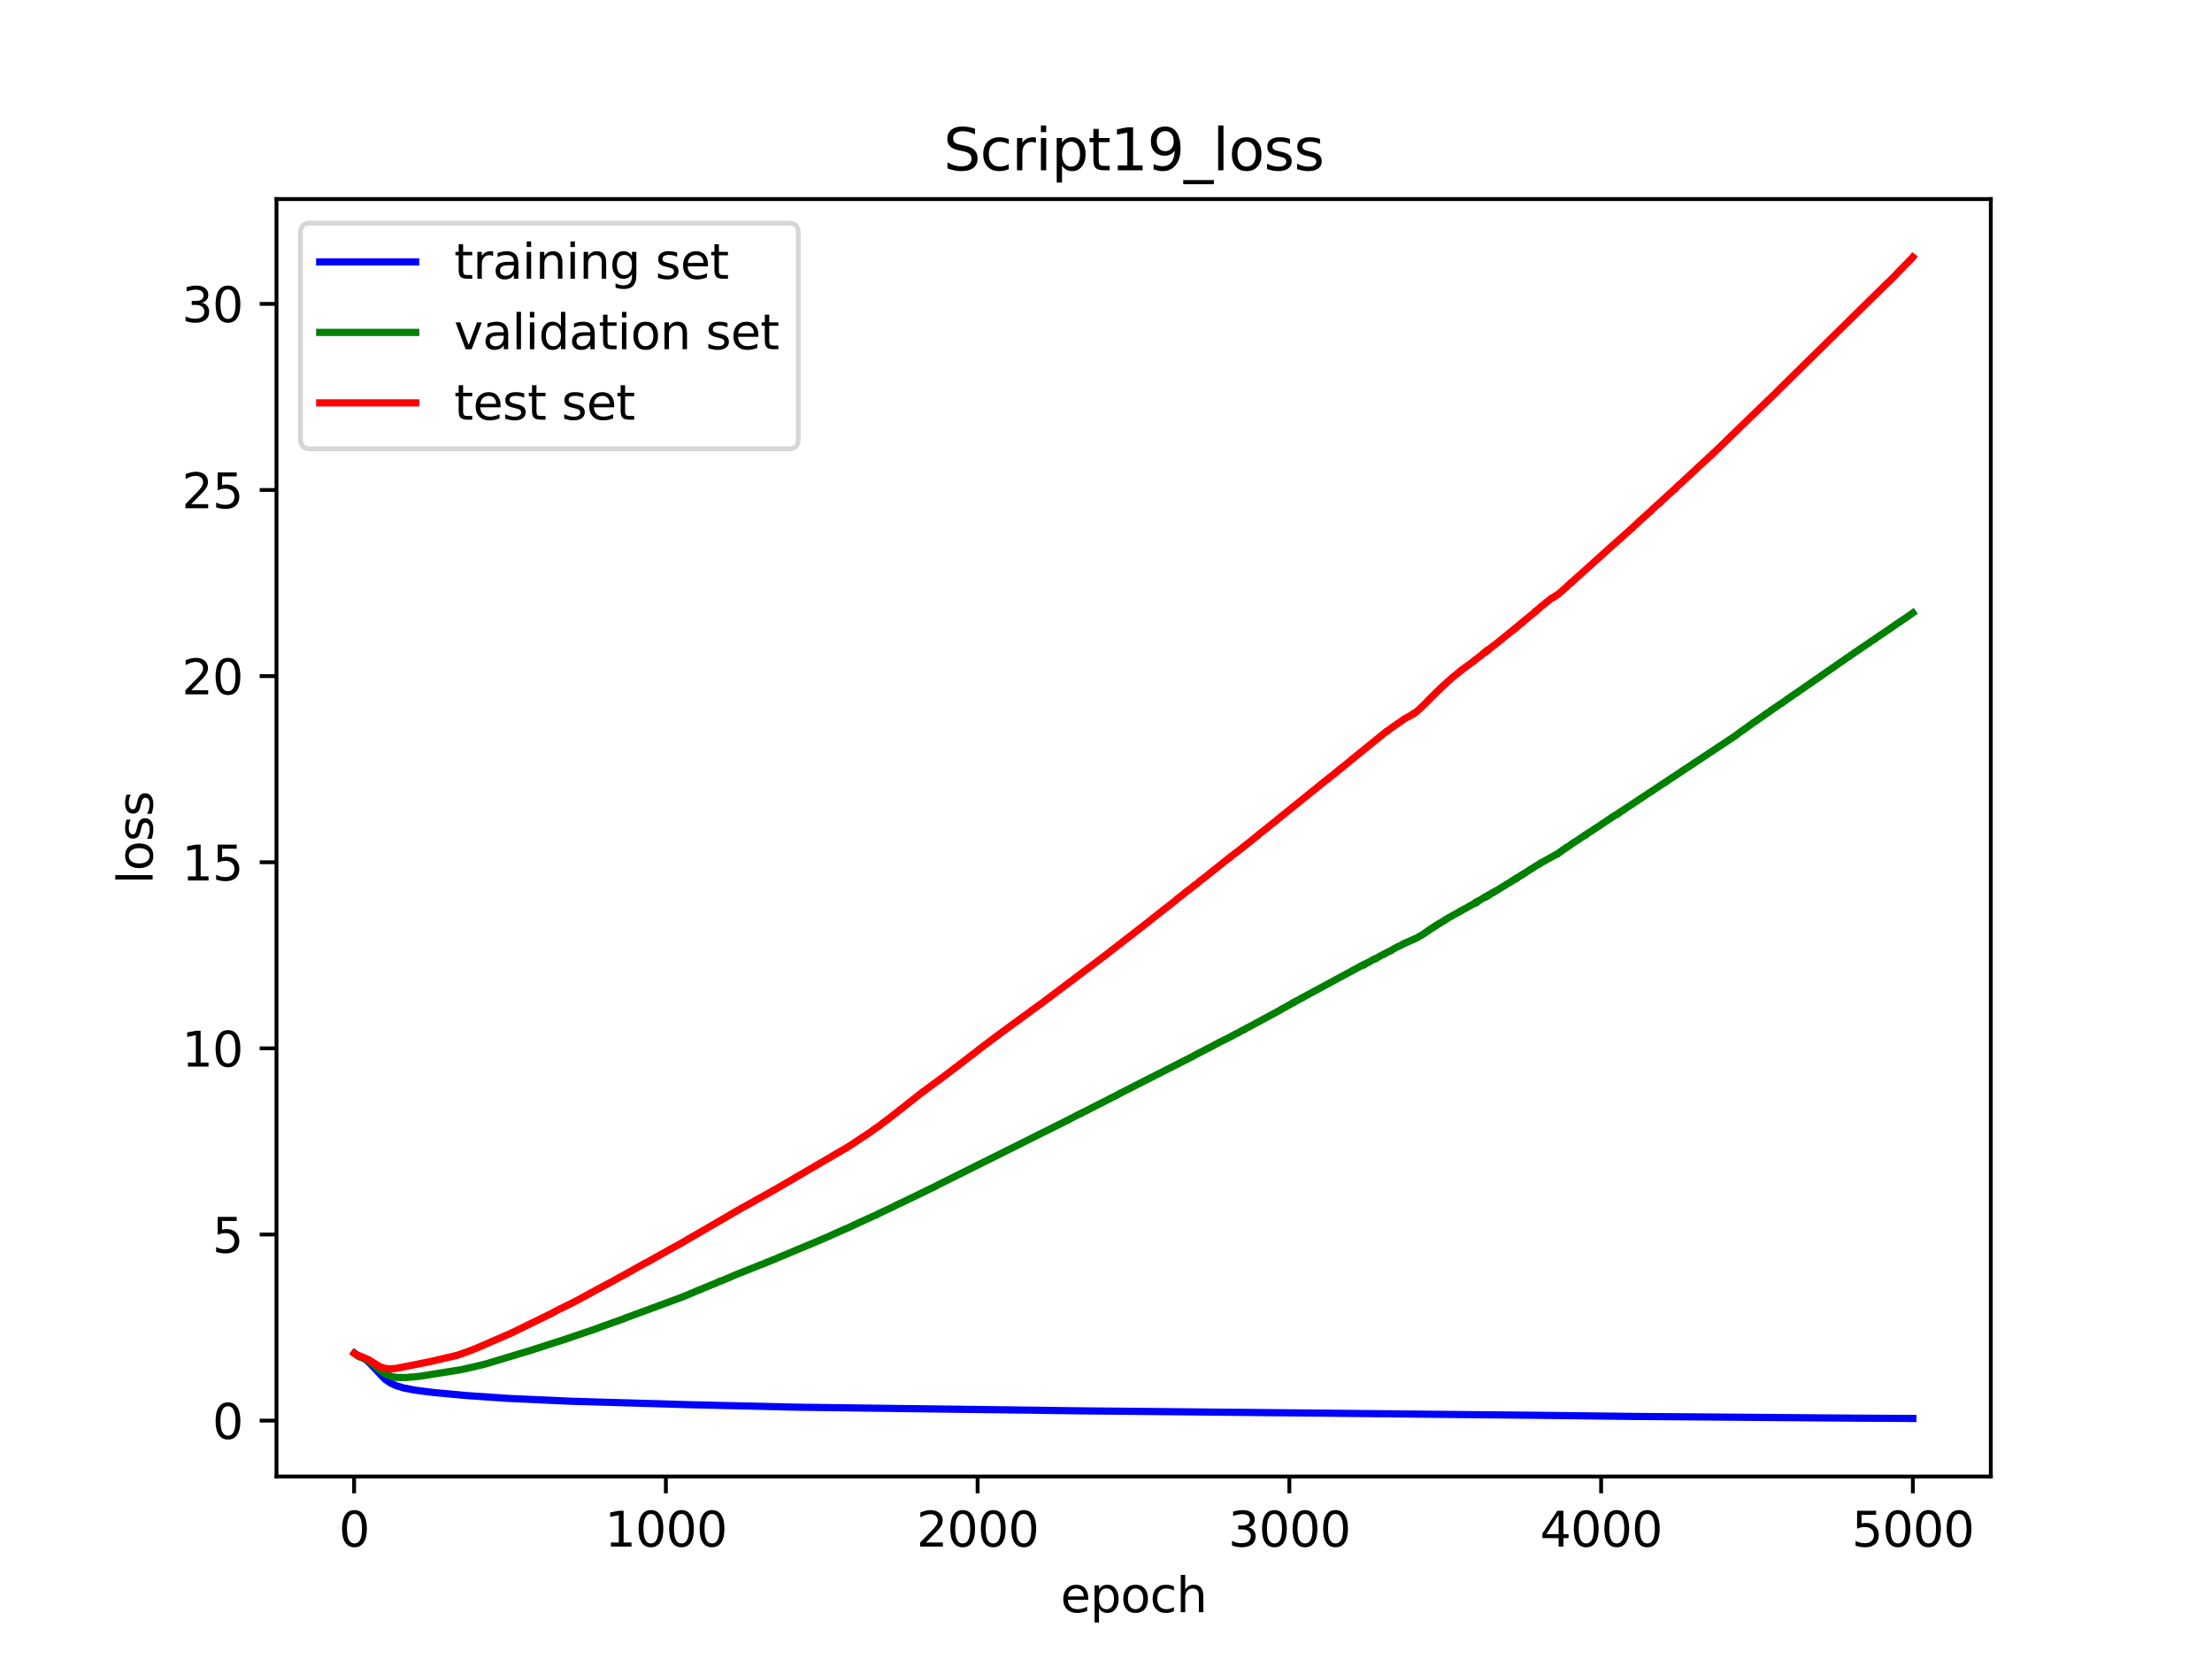 <?xml version="1.0" encoding="utf-8" standalone="no"?>
<!DOCTYPE svg PUBLIC "-//W3C//DTD SVG 1.1//EN"
  "http://www.w3.org/Graphics/SVG/1.1/DTD/svg11.dtd">
<svg xmlns:xlink="http://www.w3.org/1999/xlink" width="460.8pt" height="345.6pt" viewBox="0 0 460.8 345.6" xmlns="http://www.w3.org/2000/svg" version="1.1">
 <defs>
  <style type="text/css">*{stroke-linejoin: round; stroke-linecap: butt}</style>
 </defs>
 <g id="figure_1">
  <g id="patch_1">
   <path d="M 0 345.6 
L 460.8 345.6 
L 460.8 0 
L 0 0 
z
" style="fill: #ffffff"/>
  </g>
  <g id="axes_1">
   <g id="patch_2">
    <path d="M 57.6 307.584 
L 414.72 307.584 
L 414.72 41.472 
L 57.6 41.472 
z
" style="fill: #ffffff"/>
   </g>
   <g id="matplotlib.axis_1">
    <g id="xtick_1">
     <g id="line2d_1">
      <defs>
       <path id="m7855a2ab02" d="M 0 0 
L 0 3.5 
" style="stroke: #000000; stroke-width: 0.8"/>
      </defs>
      <g>
       <use xlink:href="#m7855a2ab02" x="73.768" y="307.584" style="stroke: #000000; stroke-width: 0.8"/>
      </g>
     </g>
     <g id="text_1">
      <!-- 0 -->
      <g transform="translate(70.587 322.182) scale(0.1 -0.1)">
       <defs>
        <path id="DejaVuSans-30" d="M 2034 4250 
Q 1547 4250 1301 3770 
Q 1056 3291 1056 2328 
Q 1056 1369 1301 889 
Q 1547 409 2034 409 
Q 2525 409 2770 889 
Q 3016 1369 3016 2328 
Q 3016 3291 2770 3770 
Q 2525 4250 2034 4250 
z
M 2034 4750 
Q 2819 4750 3233 4129 
Q 3647 3509 3647 2328 
Q 3647 1150 3233 529 
Q 2819 -91 2034 -91 
Q 1250 -91 836 529 
Q 422 1150 422 2328 
Q 422 3509 836 4129 
Q 1250 4750 2034 4750 
z
" transform="scale(0.016)"/>
       </defs>
       <use xlink:href="#DejaVuSans-30"/>
      </g>
     </g>
    </g>
    <g id="xtick_2">
     <g id="line2d_2">
      <g>
       <use xlink:href="#m7855a2ab02" x="138.712" y="307.584" style="stroke: #000000; stroke-width: 0.8"/>
      </g>
     </g>
     <g id="text_2">
      <!-- 1000 -->
      <g transform="translate(125.987 322.182) scale(0.1 -0.1)">
       <defs>
        <path id="DejaVuSans-31" d="M 794 531 
L 1825 531 
L 1825 4091 
L 703 3866 
L 703 4441 
L 1819 4666 
L 2450 4666 
L 2450 531 
L 3481 531 
L 3481 0 
L 794 0 
L 794 531 
z
" transform="scale(0.016)"/>
       </defs>
       <use xlink:href="#DejaVuSans-31"/>
       <use xlink:href="#DejaVuSans-30" x="63.623"/>
       <use xlink:href="#DejaVuSans-30" x="127.246"/>
       <use xlink:href="#DejaVuSans-30" x="190.869"/>
      </g>
     </g>
    </g>
    <g id="xtick_3">
     <g id="line2d_3">
      <g>
       <use xlink:href="#m7855a2ab02" x="203.656" y="307.584" style="stroke: #000000; stroke-width: 0.8"/>
      </g>
     </g>
     <g id="text_3">
      <!-- 2000 -->
      <g transform="translate(190.931 322.182) scale(0.1 -0.1)">
       <defs>
        <path id="DejaVuSans-32" d="M 1228 531 
L 3431 531 
L 3431 0 
L 469 0 
L 469 531 
Q 828 903 1448 1529 
Q 2069 2156 2228 2338 
Q 2531 2678 2651 2914 
Q 2772 3150 2772 3378 
Q 2772 3750 2511 3984 
Q 2250 4219 1831 4219 
Q 1534 4219 1204 4116 
Q 875 4013 500 3803 
L 500 4441 
Q 881 4594 1212 4672 
Q 1544 4750 1819 4750 
Q 2544 4750 2975 4387 
Q 3406 4025 3406 3419 
Q 3406 3131 3298 2873 
Q 3191 2616 2906 2266 
Q 2828 2175 2409 1742 
Q 1991 1309 1228 531 
z
" transform="scale(0.016)"/>
       </defs>
       <use xlink:href="#DejaVuSans-32"/>
       <use xlink:href="#DejaVuSans-30" x="63.623"/>
       <use xlink:href="#DejaVuSans-30" x="127.246"/>
       <use xlink:href="#DejaVuSans-30" x="190.869"/>
      </g>
     </g>
    </g>
    <g id="xtick_4">
     <g id="line2d_4">
      <g>
       <use xlink:href="#m7855a2ab02" x="268.599" y="307.584" style="stroke: #000000; stroke-width: 0.8"/>
      </g>
     </g>
     <g id="text_4">
      <!-- 3000 -->
      <g transform="translate(255.874 322.182) scale(0.1 -0.1)">
       <defs>
        <path id="DejaVuSans-33" d="M 2597 2516 
Q 3050 2419 3304 2112 
Q 3559 1806 3559 1356 
Q 3559 666 3084 287 
Q 2609 -91 1734 -91 
Q 1441 -91 1130 -33 
Q 819 25 488 141 
L 488 750 
Q 750 597 1062 519 
Q 1375 441 1716 441 
Q 2309 441 2620 675 
Q 2931 909 2931 1356 
Q 2931 1769 2642 2001 
Q 2353 2234 1838 2234 
L 1294 2234 
L 1294 2753 
L 1863 2753 
Q 2328 2753 2575 2939 
Q 2822 3125 2822 3475 
Q 2822 3834 2567 4026 
Q 2313 4219 1838 4219 
Q 1578 4219 1281 4162 
Q 984 4106 628 3988 
L 628 4550 
Q 988 4650 1302 4700 
Q 1616 4750 1894 4750 
Q 2613 4750 3031 4423 
Q 3450 4097 3450 3541 
Q 3450 3153 3228 2886 
Q 3006 2619 2597 2516 
z
" transform="scale(0.016)"/>
       </defs>
       <use xlink:href="#DejaVuSans-33"/>
       <use xlink:href="#DejaVuSans-30" x="63.623"/>
       <use xlink:href="#DejaVuSans-30" x="127.246"/>
       <use xlink:href="#DejaVuSans-30" x="190.869"/>
      </g>
     </g>
    </g>
    <g id="xtick_5">
     <g id="line2d_5">
      <g>
       <use xlink:href="#m7855a2ab02" x="333.543" y="307.584" style="stroke: #000000; stroke-width: 0.8"/>
      </g>
     </g>
     <g id="text_5">
      <!-- 4000 -->
      <g transform="translate(320.818 322.182) scale(0.1 -0.1)">
       <defs>
        <path id="DejaVuSans-34" d="M 2419 4116 
L 825 1625 
L 2419 1625 
L 2419 4116 
z
M 2253 4666 
L 3047 4666 
L 3047 1625 
L 3713 1625 
L 3713 1100 
L 3047 1100 
L 3047 0 
L 2419 0 
L 2419 1100 
L 313 1100 
L 313 1709 
L 2253 4666 
z
" transform="scale(0.016)"/>
       </defs>
       <use xlink:href="#DejaVuSans-34"/>
       <use xlink:href="#DejaVuSans-30" x="63.623"/>
       <use xlink:href="#DejaVuSans-30" x="127.246"/>
       <use xlink:href="#DejaVuSans-30" x="190.869"/>
      </g>
     </g>
    </g>
    <g id="xtick_6">
     <g id="line2d_6">
      <g>
       <use xlink:href="#m7855a2ab02" x="398.487" y="307.584" style="stroke: #000000; stroke-width: 0.8"/>
      </g>
     </g>
     <g id="text_6">
      <!-- 5000 -->
      <g transform="translate(385.762 322.182) scale(0.1 -0.1)">
       <defs>
        <path id="DejaVuSans-35" d="M 691 4666 
L 3169 4666 
L 3169 4134 
L 1269 4134 
L 1269 2991 
Q 1406 3038 1543 3061 
Q 1681 3084 1819 3084 
Q 2600 3084 3056 2656 
Q 3513 2228 3513 1497 
Q 3513 744 3044 326 
Q 2575 -91 1722 -91 
Q 1428 -91 1123 -41 
Q 819 9 494 109 
L 494 744 
Q 775 591 1075 516 
Q 1375 441 1709 441 
Q 2250 441 2565 725 
Q 2881 1009 2881 1497 
Q 2881 1984 2565 2268 
Q 2250 2553 1709 2553 
Q 1456 2553 1204 2497 
Q 953 2441 691 2322 
L 691 4666 
z
" transform="scale(0.016)"/>
       </defs>
       <use xlink:href="#DejaVuSans-35"/>
       <use xlink:href="#DejaVuSans-30" x="63.623"/>
       <use xlink:href="#DejaVuSans-30" x="127.246"/>
       <use xlink:href="#DejaVuSans-30" x="190.869"/>
      </g>
     </g>
    </g>
    <g id="text_7">
     <!-- epoch -->
     <g transform="translate(220.932 335.861) scale(0.1 -0.1)">
      <defs>
       <path id="DejaVuSans-65" d="M 3597 1894 
L 3597 1613 
L 953 1613 
Q 991 1019 1311 708 
Q 1631 397 2203 397 
Q 2534 397 2845 478 
Q 3156 559 3463 722 
L 3463 178 
Q 3153 47 2828 -22 
Q 2503 -91 2169 -91 
Q 1331 -91 842 396 
Q 353 884 353 1716 
Q 353 2575 817 3079 
Q 1281 3584 2069 3584 
Q 2775 3584 3186 3129 
Q 3597 2675 3597 1894 
z
M 3022 2063 
Q 3016 2534 2758 2815 
Q 2500 3097 2075 3097 
Q 1594 3097 1305 2825 
Q 1016 2553 972 2059 
L 3022 2063 
z
" transform="scale(0.016)"/>
       <path id="DejaVuSans-70" d="M 1159 525 
L 1159 -1331 
L 581 -1331 
L 581 3500 
L 1159 3500 
L 1159 2969 
Q 1341 3281 1617 3432 
Q 1894 3584 2278 3584 
Q 2916 3584 3314 3078 
Q 3713 2572 3713 1747 
Q 3713 922 3314 415 
Q 2916 -91 2278 -91 
Q 1894 -91 1617 61 
Q 1341 213 1159 525 
z
M 3116 1747 
Q 3116 2381 2855 2742 
Q 2594 3103 2138 3103 
Q 1681 3103 1420 2742 
Q 1159 2381 1159 1747 
Q 1159 1113 1420 752 
Q 1681 391 2138 391 
Q 2594 391 2855 752 
Q 3116 1113 3116 1747 
z
" transform="scale(0.016)"/>
       <path id="DejaVuSans-6f" d="M 1959 3097 
Q 1497 3097 1228 2736 
Q 959 2375 959 1747 
Q 959 1119 1226 758 
Q 1494 397 1959 397 
Q 2419 397 2687 759 
Q 2956 1122 2956 1747 
Q 2956 2369 2687 2733 
Q 2419 3097 1959 3097 
z
M 1959 3584 
Q 2709 3584 3137 3096 
Q 3566 2609 3566 1747 
Q 3566 888 3137 398 
Q 2709 -91 1959 -91 
Q 1206 -91 779 398 
Q 353 888 353 1747 
Q 353 2609 779 3096 
Q 1206 3584 1959 3584 
z
" transform="scale(0.016)"/>
       <path id="DejaVuSans-63" d="M 3122 3366 
L 3122 2828 
Q 2878 2963 2633 3030 
Q 2388 3097 2138 3097 
Q 1578 3097 1268 2742 
Q 959 2388 959 1747 
Q 959 1106 1268 751 
Q 1578 397 2138 397 
Q 2388 397 2633 464 
Q 2878 531 3122 666 
L 3122 134 
Q 2881 22 2623 -34 
Q 2366 -91 2075 -91 
Q 1284 -91 818 406 
Q 353 903 353 1747 
Q 353 2603 823 3093 
Q 1294 3584 2113 3584 
Q 2378 3584 2631 3529 
Q 2884 3475 3122 3366 
z
" transform="scale(0.016)"/>
       <path id="DejaVuSans-68" d="M 3513 2113 
L 3513 0 
L 2938 0 
L 2938 2094 
Q 2938 2591 2744 2837 
Q 2550 3084 2163 3084 
Q 1697 3084 1428 2787 
Q 1159 2491 1159 1978 
L 1159 0 
L 581 0 
L 581 4863 
L 1159 4863 
L 1159 2956 
Q 1366 3272 1645 3428 
Q 1925 3584 2291 3584 
Q 2894 3584 3203 3211 
Q 3513 2838 3513 2113 
z
" transform="scale(0.016)"/>
      </defs>
      <use xlink:href="#DejaVuSans-65"/>
      <use xlink:href="#DejaVuSans-70" x="61.523"/>
      <use xlink:href="#DejaVuSans-6f" x="125"/>
      <use xlink:href="#DejaVuSans-63" x="186.182"/>
      <use xlink:href="#DejaVuSans-68" x="241.162"/>
     </g>
    </g>
   </g>
   <g id="matplotlib.axis_2">
    <g id="ytick_1">
     <g id="line2d_7">
      <defs>
       <path id="maa9cd0db1c" d="M 0 0 
L -3.5 0 
" style="stroke: #000000; stroke-width: 0.8"/>
      </defs>
      <g>
       <use xlink:href="#maa9cd0db1c" x="57.6" y="295.939" style="stroke: #000000; stroke-width: 0.8"/>
      </g>
     </g>
     <g id="text_8">
      <!-- 0 -->
      <g transform="translate(44.237 299.738) scale(0.1 -0.1)">
       <use xlink:href="#DejaVuSans-30"/>
      </g>
     </g>
    </g>
    <g id="ytick_2">
     <g id="line2d_8">
      <g>
       <use xlink:href="#maa9cd0db1c" x="57.6" y="257.165" style="stroke: #000000; stroke-width: 0.8"/>
      </g>
     </g>
     <g id="text_9">
      <!-- 5 -->
      <g transform="translate(44.237 260.964) scale(0.1 -0.1)">
       <use xlink:href="#DejaVuSans-35"/>
      </g>
     </g>
    </g>
    <g id="ytick_3">
     <g id="line2d_9">
      <g>
       <use xlink:href="#maa9cd0db1c" x="57.6" y="218.391" style="stroke: #000000; stroke-width: 0.8"/>
      </g>
     </g>
     <g id="text_10">
      <!-- 10 -->
      <g transform="translate(37.875 222.191) scale(0.1 -0.1)">
       <use xlink:href="#DejaVuSans-31"/>
       <use xlink:href="#DejaVuSans-30" x="63.623"/>
      </g>
     </g>
    </g>
    <g id="ytick_4">
     <g id="line2d_10">
      <g>
       <use xlink:href="#maa9cd0db1c" x="57.6" y="179.618" style="stroke: #000000; stroke-width: 0.8"/>
      </g>
     </g>
     <g id="text_11">
      <!-- 15 -->
      <g transform="translate(37.875 183.417) scale(0.1 -0.1)">
       <use xlink:href="#DejaVuSans-31"/>
       <use xlink:href="#DejaVuSans-35" x="63.623"/>
      </g>
     </g>
    </g>
    <g id="ytick_5">
     <g id="line2d_11">
      <g>
       <use xlink:href="#maa9cd0db1c" x="57.6" y="140.844" style="stroke: #000000; stroke-width: 0.8"/>
      </g>
     </g>
     <g id="text_12">
      <!-- 20 -->
      <g transform="translate(37.875 144.643) scale(0.1 -0.1)">
       <use xlink:href="#DejaVuSans-32"/>
       <use xlink:href="#DejaVuSans-30" x="63.623"/>
      </g>
     </g>
    </g>
    <g id="ytick_6">
     <g id="line2d_12">
      <g>
       <use xlink:href="#maa9cd0db1c" x="57.6" y="102.07" style="stroke: #000000; stroke-width: 0.8"/>
      </g>
     </g>
     <g id="text_13">
      <!-- 25 -->
      <g transform="translate(37.875 105.87) scale(0.1 -0.1)">
       <use xlink:href="#DejaVuSans-32"/>
       <use xlink:href="#DejaVuSans-35" x="63.623"/>
      </g>
     </g>
    </g>
    <g id="ytick_7">
     <g id="line2d_13">
      <g>
       <use xlink:href="#maa9cd0db1c" x="57.6" y="63.297" style="stroke: #000000; stroke-width: 0.8"/>
      </g>
     </g>
     <g id="text_14">
      <!-- 30 -->
      <g transform="translate(37.875 67.096) scale(0.1 -0.1)">
       <use xlink:href="#DejaVuSans-33"/>
       <use xlink:href="#DejaVuSans-30" x="63.623"/>
      </g>
     </g>
    </g>
    <g id="text_15">
     <!-- loss -->
     <g transform="translate(31.795 184.186) rotate(-90) scale(0.1 -0.1)">
      <defs>
       <path id="DejaVuSans-6c" d="M 603 4863 
L 1178 4863 
L 1178 0 
L 603 0 
L 603 4863 
z
" transform="scale(0.016)"/>
       <path id="DejaVuSans-73" d="M 2834 3397 
L 2834 2853 
Q 2591 2978 2328 3040 
Q 2066 3103 1784 3103 
Q 1356 3103 1142 2972 
Q 928 2841 928 2578 
Q 928 2378 1081 2264 
Q 1234 2150 1697 2047 
L 1894 2003 
Q 2506 1872 2764 1633 
Q 3022 1394 3022 966 
Q 3022 478 2636 193 
Q 2250 -91 1575 -91 
Q 1294 -91 989 -36 
Q 684 19 347 128 
L 347 722 
Q 666 556 975 473 
Q 1284 391 1588 391 
Q 1994 391 2212 530 
Q 2431 669 2431 922 
Q 2431 1156 2273 1281 
Q 2116 1406 1581 1522 
L 1381 1569 
Q 847 1681 609 1914 
Q 372 2147 372 2553 
Q 372 3047 722 3315 
Q 1072 3584 1716 3584 
Q 2034 3584 2315 3537 
Q 2597 3491 2834 3397 
z
" transform="scale(0.016)"/>
      </defs>
      <use xlink:href="#DejaVuSans-6c"/>
      <use xlink:href="#DejaVuSans-6f" x="27.783"/>
      <use xlink:href="#DejaVuSans-73" x="88.965"/>
      <use xlink:href="#DejaVuSans-73" x="141.064"/>
     </g>
    </g>
   </g>
   <g id="line2d_14">
    <path d="M 73.833 281.896 
L 74.287 282.232 
L 76.301 283.27 
L 77.275 284.223 
L 80.197 287.313 
L 81.366 288.113 
L 82.6 288.684 
L 84.159 289.15 
L 86.497 289.598 
L 90.393 290.095 
L 97.472 290.739 
L 106.045 291.322 
L 118.969 291.904 
L 144.167 292.639 
L 164.3 293.103 
L 167.287 293.16 
L 225.801 293.912 
L 235.543 293.998 
L 321.789 294.847 
L 340.233 295.069 
L 386.278 295.425 
L 398.487 295.488 
L 398.487 295.488 
" clip-path="url(#pf597afd206)" style="fill: none; stroke: #0000ff; stroke-width: 1.5; stroke-linecap: square"/>
   </g>
   <g id="line2d_15">
    <path d="M 73.833 281.894 
L 74.677 282.583 
L 75.391 282.811 
L 76.366 283.192 
L 77.664 284.173 
L 79.158 285.461 
L 80.457 286.322 
L 81.496 286.73 
L 82.665 286.946 
L 84.548 286.969 
L 87.211 286.738 
L 96.044 285.334 
L 96.693 285.191 
L 98.187 284.852 
L 98.446 284.803 
L 99.096 284.639 
L 100.2 284.384 
L 100.59 284.268 
L 100.849 284.229 
L 101.109 284.143 
L 101.369 284.076 
L 110.786 281.242 
L 111.046 281.157 
L 111.565 280.979 
L 113.643 280.32 
L 114.098 280.149 
L 114.488 280.04 
L 114.877 279.898 
L 115.137 279.866 
L 115.267 279.793 
L 115.851 279.6 
L 116.176 279.495 
L 116.566 279.384 
L 117.41 279.107 
L 123.84 276.925 
L 124.099 276.852 
L 124.359 276.719 
L 124.684 276.636 
L 125.138 276.437 
L 128.645 275.186 
L 129.035 275.031 
L 130.009 274.712 
L 130.269 274.554 
L 130.399 274.526 
L 140.335 270.858 
L 141.309 270.507 
L 141.439 270.451 
L 141.764 270.338 
L 142.154 270.181 
L 142.413 270.091 
L 142.803 269.917 
L 143.388 269.681 
L 143.647 269.559 
L 144.167 269.363 
L 145.466 268.772 
L 145.596 268.789 
L 145.856 268.641 
L 146.245 268.5 
L 146.44 268.383 
L 147.804 267.845 
L 148.129 267.681 
L 148.258 267.651 
L 148.583 267.527 
L 149.103 267.307 
L 149.427 267.166 
L 149.882 266.919 
L 150.012 266.939 
L 150.337 266.783 
L 150.921 266.577 
L 151.181 266.414 
L 151.765 266.219 
L 151.895 266.133 
L 152.155 266.054 
L 152.415 265.913 
L 152.545 265.87 
L 152.805 265.742 
L 153.194 265.588 
L 154.363 265.106 
L 154.623 265.024 
L 154.948 264.866 
L 155.272 264.779 
L 155.532 264.647 
L 157.286 263.965 
L 157.61 263.811 
L 157.87 263.731 
L 158.26 263.543 
L 158.39 263.498 
L 158.714 263.409 
L 160.143 262.803 
L 160.663 262.607 
L 160.793 262.538 
L 161.052 262.434 
L 161.247 262.374 
L 161.442 262.293 
L 162.676 261.732 
L 162.806 261.725 
L 163.066 261.597 
L 171.508 258.056 
L 171.833 257.899 
L 172.028 257.824 
L 172.807 257.501 
L 173.262 257.273 
L 175.925 256.092 
L 176.054 256.027 
L 176.314 255.941 
L 178.263 255.03 
L 178.392 254.984 
L 179.107 254.623 
L 179.237 254.586 
L 180.6 253.942 
L 180.73 253.926 
L 180.99 253.774 
L 181.38 253.627 
L 181.64 253.458 
L 182.614 253.071 
L 182.874 252.894 
L 185.926 251.462 
L 186.056 251.402 
L 186.381 251.253 
L 186.64 251.066 
L 186.835 251.001 
L 187.29 250.772 
L 187.939 250.49 
L 195.278 246.918 
L 195.538 246.745 
L 196.252 246.424 
L 196.707 246.184 
L 222.035 233.546 
L 222.294 233.391 
L 222.554 233.332 
L 222.814 233.112 
L 223.009 233.035 
L 224.438 232.304 
L 225.087 231.962 
L 225.152 232.007 
L 225.412 231.784 
L 226.386 231.351 
L 226.646 231.197 
L 227.88 230.568 
L 228.074 230.467 
L 228.399 230.302 
L 230.023 229.48 
L 230.412 229.287 
L 230.737 229.115 
L 230.997 229.013 
L 231.322 228.801 
L 232.75 228.107 
L 232.945 228 
L 233.205 227.824 
L 248.727 219.934 
L 248.921 219.802 
L 249.311 219.594 
L 249.831 219.347 
L 250.026 219.216 
L 250.35 219.081 
L 250.805 218.81 
L 251.065 218.723 
L 251.324 218.526 
L 251.584 218.423 
L 252.818 217.795 
L 253.208 217.556 
L 253.662 217.353 
L 253.922 217.167 
L 254.052 217.121 
L 254.247 217.025 
L 256.455 215.929 
L 256.65 215.797 
L 256.975 215.643 
L 257.234 215.476 
L 257.949 215.153 
L 258.144 215.02 
L 258.923 214.593 
L 258.988 214.618 
L 259.183 214.502 
L 259.637 214.216 
L 260.417 213.806 
L 261.261 213.369 
L 261.456 213.245 
L 266.716 210.408 
L 266.911 210.255 
L 267.301 210.051 
L 267.885 209.728 
L 268.535 209.366 
L 268.794 209.25 
L 269.054 209.052 
L 269.184 209.01 
L 269.379 208.85 
L 269.444 208.923 
L 269.704 208.692 
L 270.223 208.441 
L 271.262 207.847 
L 271.327 207.884 
L 271.587 207.66 
L 271.717 207.635 
L 271.977 207.463 
L 272.171 207.368 
L 283.991 200.979 
L 284.056 201.078 
L 284.186 200.902 
L 284.251 200.957 
L 284.316 200.798 
L 284.381 200.857 
L 285.03 200.469 
L 285.095 200.504 
L 285.29 200.357 
L 286.394 199.714 
L 286.459 199.803 
L 286.589 199.64 
L 286.654 199.671 
L 286.784 199.549 
L 286.849 199.571 
L 287.044 199.421 
L 288.213 198.786 
L 288.277 198.836 
L 288.537 198.616 
L 288.862 198.496 
L 289.057 198.356 
L 289.511 198.133 
L 289.706 198.102 
L 289.966 197.877 
L 291.2 197.189 
L 291.33 197.169 
L 292.239 196.722 
L 292.304 196.607 
L 292.369 196.65 
L 293.018 196.306 
L 293.083 196.324 
L 293.213 196.232 
L 293.473 196.131 
L 293.733 195.993 
L 293.798 196.005 
L 293.993 195.881 
L 294.252 195.769 
L 294.317 195.81 
L 294.512 195.653 
L 294.642 195.666 
L 294.837 195.501 
L 295.291 195.333 
L 295.486 195.173 
L 296.266 194.751 
L 296.525 194.55 
L 296.72 194.467 
L 296.98 194.228 
L 297.045 194.251 
L 297.305 194.008 
L 297.37 194.02 
L 297.629 193.771 
L 297.694 193.801 
L 297.954 193.554 
L 298.019 193.577 
L 298.279 193.339 
L 298.344 193.361 
L 298.604 193.131 
L 298.669 193.159 
L 298.928 192.915 
L 298.993 192.952 
L 299.253 192.704 
L 299.318 192.742 
L 299.578 192.507 
L 299.643 192.534 
L 299.902 192.308 
L 299.967 192.346 
L 300.162 192.199 
L 300.357 192.025 
L 300.617 191.948 
L 300.877 191.701 
L 300.942 191.744 
L 301.201 191.517 
L 301.331 191.507 
L 301.526 191.321 
L 302.955 190.529 
L 303.215 190.378 
L 303.604 190.184 
L 303.864 190.001 
L 304.059 189.938 
L 304.254 189.753 
L 304.384 189.767 
L 304.578 189.607 
L 305.033 189.355 
L 305.488 189.149 
L 305.747 188.954 
L 305.877 188.9 
L 307.241 188.134 
L 307.306 188.19 
L 307.371 187.981 
L 307.436 188.107 
L 307.566 187.908 
L 307.631 188.033 
L 307.696 187.802 
L 307.761 187.866 
L 307.826 187.839 
L 308.02 187.639 
L 308.15 187.611 
L 309.449 186.784 
L 309.514 186.918 
L 309.579 186.709 
L 309.644 186.738 
L 309.709 186.757 
L 309.774 186.6 
L 309.839 186.696 
L 309.969 186.496 
L 310.034 186.603 
L 310.164 186.416 
L 310.229 186.472 
L 310.293 186.29 
L 310.358 186.355 
L 311.008 185.882 
L 311.073 185.971 
L 311.203 185.828 
L 311.462 185.672 
L 311.722 185.522 
L 311.787 185.532 
L 311.917 185.414 
L 312.631 184.992 
L 312.826 184.843 
L 313.086 184.697 
L 313.346 184.566 
L 313.606 184.391 
L 313.8 184.225 
L 314.45 183.891 
L 314.775 183.65 
L 314.84 183.671 
L 315.099 183.426 
L 315.229 183.399 
L 315.619 183.092 
L 315.684 183.167 
L 315.814 182.995 
L 315.879 183.066 
L 315.944 182.873 
L 316.009 182.966 
L 316.268 182.715 
L 316.528 182.606 
L 317.048 182.2 
L 317.113 182.258 
L 317.437 181.98 
L 317.502 182.012 
L 317.762 181.801 
L 318.087 181.606 
L 318.411 181.381 
L 318.541 181.303 
L 319.126 180.927 
L 319.256 180.852 
L 320.684 179.951 
L 320.749 179.966 
L 321.009 179.726 
L 321.269 179.622 
L 323.607 178.316 
L 323.672 178.314 
L 323.867 178.172 
L 324.127 178.03 
L 324.191 178.055 
L 324.256 177.924 
L 324.321 177.96 
L 324.516 177.901 
L 324.711 177.722 
L 324.971 177.459 
L 325.101 177.447 
L 325.296 177.296 
L 325.555 177.036 
L 325.685 177.031 
L 325.88 176.847 
L 326.14 176.669 
L 326.205 176.697 
L 326.27 176.521 
L 326.335 176.575 
L 327.179 175.997 
L 327.374 175.816 
L 328.867 174.896 
L 329.127 174.658 
L 329.257 174.617 
L 329.517 174.421 
L 329.777 174.273 
L 330.231 173.921 
L 330.296 174.004 
L 330.426 173.808 
L 330.491 173.857 
L 330.686 173.688 
L 330.946 173.457 
L 331.076 173.406 
L 331.66 173.04 
L 331.92 172.849 
L 332.115 172.748 
L 332.374 172.501 
L 332.504 172.502 
L 332.894 172.219 
L 333.284 171.98 
L 333.543 171.792 
L 333.673 171.68 
L 336.661 169.7 
L 336.726 169.763 
L 336.856 169.582 
L 336.92 169.634 
L 337.05 169.483 
L 337.31 169.348 
L 337.375 169.208 
L 337.44 169.245 
L 337.7 169.039 
L 337.96 168.851 
L 338.025 168.893 
L 338.154 168.747 
L 338.414 168.616 
L 338.674 168.38 
L 338.934 168.23 
L 361.534 153.265 
L 361.859 153.012 
L 361.989 152.905 
L 362.768 152.334 
L 363.223 152.04 
L 363.483 151.81 
L 363.807 151.625 
L 364.132 151.336 
L 364.262 151.289 
L 364.522 151.07 
L 364.652 151.007 
L 365.301 150.499 
L 365.561 150.365 
L 366.405 149.76 
L 367.509 149.01 
L 367.964 148.66 
L 368.094 148.588 
L 368.613 148.253 
L 368.938 147.97 
L 369.068 147.903 
L 370.951 146.611 
L 371.211 146.482 
L 371.73 146.071 
L 371.99 145.919 
L 372.315 145.654 
L 372.899 145.271 
L 373.809 144.614 
L 374.263 144.349 
L 374.718 144.014 
L 384.589 137.171 
L 384.849 136.986 
L 385.044 136.886 
L 385.693 136.403 
L 388.161 134.727 
L 388.876 134.244 
L 389.59 133.765 
L 389.85 133.546 
L 389.98 133.486 
L 390.564 133.14 
L 390.824 132.896 
L 390.954 132.824 
L 392.447 131.816 
L 393.097 131.376 
L 395.63 129.635 
L 396.409 129.126 
L 396.669 128.936 
L 396.994 128.735 
L 398.487 127.67 
L 398.487 127.67 
" clip-path="url(#pf597afd206)" style="fill: none; stroke: #008000; stroke-width: 1.5; stroke-linecap: square"/>
   </g>
   <g id="line2d_16">
    <path d="M 73.833 281.939 
L 74.287 282.248 
L 75.197 282.56 
L 76.69 283.202 
L 79.158 284.714 
L 80.197 285.058 
L 81.301 285.164 
L 82.535 285.058 
L 85.393 284.493 
L 88.575 283.852 
L 90.004 283.558 
L 95.264 282.324 
L 97.927 281.381 
L 98.641 281.092 
L 99.291 280.84 
L 106.564 277.677 
L 115.137 273.492 
L 115.397 273.331 
L 116.046 272.975 
L 116.436 272.78 
L 117.15 272.443 
L 118.189 271.929 
L 118.709 271.683 
L 119.099 271.468 
L 119.748 271.151 
L 125.593 267.977 
L 125.853 267.859 
L 127.996 266.693 
L 129.1 266.076 
L 129.814 265.701 
L 131.438 264.783 
L 131.698 264.684 
L 131.958 264.479 
L 132.282 264.321 
L 134.555 263.043 
L 134.685 263.015 
L 135.01 262.836 
L 136.049 262.25 
L 136.698 261.872 
L 137.283 261.566 
L 137.738 261.287 
L 137.932 261.195 
L 138.452 260.903 
L 139.751 260.163 
L 139.881 260.116 
L 140.4 259.8 
L 140.66 259.693 
L 141.309 259.311 
L 141.569 259.182 
L 142.933 258.395 
L 143.453 258.058 
L 143.712 257.935 
L 154.688 251.562 
L 154.883 251.469 
L 155.402 251.173 
L 155.662 251.036 
L 155.922 250.888 
L 157.026 250.29 
L 157.61 249.928 
L 157.87 249.812 
L 158.26 249.573 
L 158.52 249.436 
L 159.104 249.101 
L 159.818 248.734 
L 160.143 248.527 
L 160.663 248.251 
L 160.922 248.064 
L 161.247 247.93 
L 161.572 247.729 
L 175.925 239.345 
L 176.119 239.249 
L 177.223 238.554 
L 179.756 236.864 
L 179.886 236.811 
L 180.146 236.623 
L 181.575 235.664 
L 181.834 235.461 
L 182.354 235.065 
L 182.484 234.996 
L 183.198 234.517 
L 183.718 234.094 
L 184.107 233.815 
L 184.562 233.452 
L 184.692 233.39 
L 185.147 233.036 
L 192.355 227.369 
L 192.615 227.221 
L 192.94 226.942 
L 193.654 226.429 
L 194.044 226.136 
L 194.953 225.479 
L 195.732 224.913 
L 196.122 224.623 
L 196.966 223.984 
L 198.59 222.738 
L 198.655 222.744 
L 198.98 222.423 
L 199.239 222.253 
L 199.694 221.927 
L 200.019 221.639 
L 200.343 221.411 
L 201.707 220.356 
L 202.227 219.954 
L 202.487 219.725 
L 202.616 219.694 
L 202.941 219.416 
L 203.526 218.955 
L 204.045 218.529 
L 208.332 215.326 
L 208.591 215.14 
L 208.981 214.854 
L 209.63 214.371 
L 211.449 213.029 
L 211.839 212.778 
L 212.228 212.446 
L 212.358 212.4 
L 212.748 212.078 
L 212.943 211.947 
L 214.241 211.009 
L 214.501 210.857 
L 214.761 210.59 
L 215.93 209.777 
L 216.839 209.089 
L 216.969 209.044 
L 217.424 208.683 
L 231.192 198.304 
L 231.387 198.113 
L 232.75 197.084 
L 233.01 196.847 
L 233.335 196.662 
L 233.53 196.47 
L 234.504 195.699 
L 234.829 195.468 
L 238.141 192.889 
L 238.466 192.659 
L 238.725 192.423 
L 239.05 192.192 
L 239.699 191.659 
L 240.024 191.432 
L 240.284 191.177 
L 240.414 191.1 
L 241.388 190.336 
L 241.908 189.918 
L 242.752 189.235 
L 243.012 189.081 
L 243.531 188.633 
L 243.661 188.548 
L 244.895 187.58 
L 245.35 187.163 
L 245.479 187.092 
L 247.623 185.372 
L 247.752 185.344 
L 248.077 185.029 
L 248.142 185.033 
L 248.337 184.864 
L 248.792 184.432 
L 248.857 184.486 
L 249.116 184.225 
L 249.441 184.027 
L 249.636 183.829 
L 250.22 183.343 
L 250.675 183.024 
L 251 182.737 
L 251.259 182.571 
L 251.519 182.337 
L 256.195 178.609 
L 256.26 178.65 
L 256.52 178.341 
L 256.65 178.267 
L 257.689 177.473 
L 257.949 177.294 
L 258.208 177.058 
L 258.663 176.736 
L 259.053 176.383 
L 259.248 176.253 
L 259.767 175.839 
L 260.157 175.542 
L 260.417 175.323 
L 261.521 174.445 
L 262.04 173.999 
L 262.105 174.009 
L 262.365 173.704 
L 262.495 173.612 
L 263.274 173.036 
L 263.664 172.707 
L 263.988 172.458 
L 264.443 172.074 
L 264.833 171.763 
L 276.588 162.268 
L 276.653 162.315 
L 276.912 161.993 
L 277.367 161.685 
L 277.627 161.467 
L 277.886 161.288 
L 278.146 161.014 
L 278.276 160.958 
L 278.731 160.551 
L 278.861 160.469 
L 279.315 160.064 
L 279.38 160.084 
L 279.64 159.799 
L 279.705 159.825 
L 279.965 159.564 
L 280.289 159.324 
L 281.718 158.136 
L 281.783 158.13 
L 281.978 157.923 
L 288.927 152.287 
L 288.992 152.349 
L 289.187 152.19 
L 289.446 151.94 
L 291.135 150.763 
L 291.33 150.618 
L 291.849 150.276 
L 292.109 150.052 
L 292.239 150.01 
L 292.499 149.781 
L 292.629 149.721 
L 293.798 149.101 
L 293.993 148.947 
L 294.382 148.676 
L 294.447 148.767 
L 294.642 148.62 
L 294.837 148.401 
L 295.097 148.263 
L 295.941 147.5 
L 296.201 147.216 
L 296.59 146.888 
L 296.85 146.596 
L 297.045 146.455 
L 297.305 146.125 
L 297.37 146.12 
L 297.629 145.787 
L 297.694 145.796 
L 297.954 145.46 
L 298.019 145.466 
L 298.279 145.138 
L 298.344 145.14 
L 298.604 144.814 
L 298.669 144.823 
L 298.928 144.486 
L 298.993 144.504 
L 299.253 144.162 
L 299.318 144.181 
L 299.578 143.855 
L 299.643 143.865 
L 299.902 143.546 
L 299.967 143.563 
L 300.227 143.227 
L 300.292 143.253 
L 300.552 142.923 
L 300.617 142.95 
L 300.877 142.623 
L 300.942 142.647 
L 301.201 142.348 
L 301.331 142.288 
L 301.526 142.044 
L 302.24 141.453 
L 302.63 141.069 
L 302.825 140.924 
L 303.604 140.305 
L 303.864 140.061 
L 304.059 139.958 
L 304.254 139.73 
L 304.384 139.706 
L 304.578 139.499 
L 306.916 137.796 
L 306.981 137.791 
L 307.176 137.567 
L 308.67 136.448 
L 308.865 136.24 
L 309.449 135.738 
L 309.514 135.875 
L 309.579 135.638 
L 309.644 135.666 
L 309.709 135.641 
L 309.774 135.465 
L 309.839 135.567 
L 309.969 135.357 
L 310.034 135.439 
L 310.164 135.232 
L 310.229 135.248 
L 310.423 135.05 
L 310.683 134.847 
L 310.748 134.838 
L 310.943 134.645 
L 311.203 134.461 
L 311.592 134.187 
L 311.917 133.91 
L 315.294 131.164 
L 315.359 131.193 
L 315.619 130.878 
L 315.684 130.923 
L 315.814 130.728 
L 315.879 130.775 
L 316.073 130.543 
L 316.463 130.215 
L 316.658 130.082 
L 317.048 129.703 
L 317.113 129.744 
L 317.437 129.384 
L 317.567 129.289 
L 317.892 129.019 
L 318.282 128.715 
L 318.996 128.111 
L 319.58 127.661 
L 319.84 127.326 
L 319.905 127.411 
L 320.1 127.201 
L 320.36 126.956 
L 320.62 126.778 
L 321.009 126.364 
L 321.594 125.959 
L 321.853 125.706 
L 322.178 125.454 
L 323.282 124.572 
L 323.607 124.438 
L 323.672 124.445 
L 323.932 124.179 
L 323.997 124.217 
L 324.127 124.059 
L 324.191 124.072 
L 324.321 123.988 
L 324.711 123.7 
L 324.971 123.444 
L 325.101 123.398 
L 325.425 123.074 
L 325.88 122.67 
L 326.14 122.423 
L 326.205 122.431 
L 326.4 122.243 
L 326.659 121.929 
L 326.984 121.688 
L 327.244 121.372 
L 327.309 121.435 
L 327.569 121.15 
L 327.828 120.919 
L 328.802 120.036 
L 328.997 119.876 
L 329.582 119.351 
L 333.868 115.486 
L 334.128 115.247 
L 334.323 115.08 
L 334.842 114.602 
L 340.168 109.863 
L 340.427 109.576 
L 340.947 109.164 
L 341.077 108.987 
L 341.531 108.564 
L 341.791 108.323 
L 342.116 108.043 
L 342.376 107.789 
L 342.506 107.698 
L 343.155 107.109 
L 343.934 106.437 
L 344.259 106.068 
L 344.649 105.733 
L 345.168 105.229 
L 345.298 105.143 
L 345.558 104.877 
L 345.623 104.896 
L 345.948 104.53 
L 346.013 104.562 
L 346.272 104.246 
L 348.87 101.892 
L 348.935 101.91 
L 349.195 101.527 
L 349.325 101.458 
L 349.585 101.181 
L 350.299 100.552 
L 350.624 100.249 
L 350.818 100.057 
L 351.013 99.886 
L 351.922 99.039 
L 351.987 99.031 
L 352.247 98.718 
L 352.377 98.634 
L 352.637 98.362 
L 352.962 98.119 
L 353.221 97.828 
L 353.351 97.75 
L 353.611 97.45 
L 355.689 95.569 
L 355.949 95.276 
L 356.404 94.94 
L 356.663 94.635 
L 357.248 94.09 
L 358.547 92.854 
L 358.871 92.543 
L 360.95 90.508 
L 361.859 89.638 
L 362.443 89.067 
L 369.522 82.23 
L 369.782 82.015 
L 370.107 81.661 
L 370.496 81.261 
L 392.967 59.168 
L 393.357 58.812 
L 394.915 57.272 
L 395.305 56.817 
L 395.695 56.436 
L 398.163 53.91 
L 398.357 53.745 
L 398.487 53.568 
L 398.487 53.568 
" clip-path="url(#pf597afd206)" style="fill: none; stroke: #ff0000; stroke-width: 1.5; stroke-linecap: square"/>
   </g>
   <g id="patch_3">
    <path d="M 57.6 307.584 
L 57.6 41.472 
" style="fill: none; stroke: #000000; stroke-width: 0.8; stroke-linejoin: miter; stroke-linecap: square"/>
   </g>
   <g id="patch_4">
    <path d="M 414.72 307.584 
L 414.72 41.472 
" style="fill: none; stroke: #000000; stroke-width: 0.8; stroke-linejoin: miter; stroke-linecap: square"/>
   </g>
   <g id="patch_5">
    <path d="M 57.6 307.584 
L 414.72 307.584 
" style="fill: none; stroke: #000000; stroke-width: 0.8; stroke-linejoin: miter; stroke-linecap: square"/>
   </g>
   <g id="patch_6">
    <path d="M 57.6 41.472 
L 414.72 41.472 
" style="fill: none; stroke: #000000; stroke-width: 0.8; stroke-linejoin: miter; stroke-linecap: square"/>
   </g>
   <g id="text_16">
    <!-- Script19_loss -->
    <g transform="translate(196.533 35.472) scale(0.12 -0.12)">
     <defs>
      <path id="DejaVuSans-53" d="M 3425 4513 
L 3425 3897 
Q 3066 4069 2747 4153 
Q 2428 4238 2131 4238 
Q 1616 4238 1336 4038 
Q 1056 3838 1056 3469 
Q 1056 3159 1242 3001 
Q 1428 2844 1947 2747 
L 2328 2669 
Q 3034 2534 3370 2195 
Q 3706 1856 3706 1288 
Q 3706 609 3251 259 
Q 2797 -91 1919 -91 
Q 1588 -91 1214 -16 
Q 841 59 441 206 
L 441 856 
Q 825 641 1194 531 
Q 1563 422 1919 422 
Q 2459 422 2753 634 
Q 3047 847 3047 1241 
Q 3047 1584 2836 1778 
Q 2625 1972 2144 2069 
L 1759 2144 
Q 1053 2284 737 2584 
Q 422 2884 422 3419 
Q 422 4038 858 4394 
Q 1294 4750 2059 4750 
Q 2388 4750 2728 4690 
Q 3069 4631 3425 4513 
z
" transform="scale(0.016)"/>
      <path id="DejaVuSans-72" d="M 2631 2963 
Q 2534 3019 2420 3045 
Q 2306 3072 2169 3072 
Q 1681 3072 1420 2755 
Q 1159 2438 1159 1844 
L 1159 0 
L 581 0 
L 581 3500 
L 1159 3500 
L 1159 2956 
Q 1341 3275 1631 3429 
Q 1922 3584 2338 3584 
Q 2397 3584 2469 3576 
Q 2541 3569 2628 3553 
L 2631 2963 
z
" transform="scale(0.016)"/>
      <path id="DejaVuSans-69" d="M 603 3500 
L 1178 3500 
L 1178 0 
L 603 0 
L 603 3500 
z
M 603 4863 
L 1178 4863 
L 1178 4134 
L 603 4134 
L 603 4863 
z
" transform="scale(0.016)"/>
      <path id="DejaVuSans-74" d="M 1172 4494 
L 1172 3500 
L 2356 3500 
L 2356 3053 
L 1172 3053 
L 1172 1153 
Q 1172 725 1289 603 
Q 1406 481 1766 481 
L 2356 481 
L 2356 0 
L 1766 0 
Q 1100 0 847 248 
Q 594 497 594 1153 
L 594 3053 
L 172 3053 
L 172 3500 
L 594 3500 
L 594 4494 
L 1172 4494 
z
" transform="scale(0.016)"/>
      <path id="DejaVuSans-39" d="M 703 97 
L 703 672 
Q 941 559 1184 500 
Q 1428 441 1663 441 
Q 2288 441 2617 861 
Q 2947 1281 2994 2138 
Q 2813 1869 2534 1725 
Q 2256 1581 1919 1581 
Q 1219 1581 811 2004 
Q 403 2428 403 3163 
Q 403 3881 828 4315 
Q 1253 4750 1959 4750 
Q 2769 4750 3195 4129 
Q 3622 3509 3622 2328 
Q 3622 1225 3098 567 
Q 2575 -91 1691 -91 
Q 1453 -91 1209 -44 
Q 966 3 703 97 
z
M 1959 2075 
Q 2384 2075 2632 2365 
Q 2881 2656 2881 3163 
Q 2881 3666 2632 3958 
Q 2384 4250 1959 4250 
Q 1534 4250 1286 3958 
Q 1038 3666 1038 3163 
Q 1038 2656 1286 2365 
Q 1534 2075 1959 2075 
z
" transform="scale(0.016)"/>
      <path id="DejaVuSans-5f" d="M 3263 -1063 
L 3263 -1509 
L -63 -1509 
L -63 -1063 
L 3263 -1063 
z
" transform="scale(0.016)"/>
     </defs>
     <use xlink:href="#DejaVuSans-53"/>
     <use xlink:href="#DejaVuSans-63" x="63.477"/>
     <use xlink:href="#DejaVuSans-72" x="118.457"/>
     <use xlink:href="#DejaVuSans-69" x="159.57"/>
     <use xlink:href="#DejaVuSans-70" x="187.354"/>
     <use xlink:href="#DejaVuSans-74" x="250.83"/>
     <use xlink:href="#DejaVuSans-31" x="290.039"/>
     <use xlink:href="#DejaVuSans-39" x="353.662"/>
     <use xlink:href="#DejaVuSans-5f" x="417.285"/>
     <use xlink:href="#DejaVuSans-6c" x="467.285"/>
     <use xlink:href="#DejaVuSans-6f" x="495.068"/>
     <use xlink:href="#DejaVuSans-73" x="556.25"/>
     <use xlink:href="#DejaVuSans-73" x="608.35"/>
    </g>
   </g>
   <g id="legend_1">
    <g id="patch_7">
     <path d="M 64.6 93.506 
L 164.295 93.506 
Q 166.295 93.506 166.295 91.506 
L 166.295 48.472 
Q 166.295 46.472 164.295 46.472 
L 64.6 46.472 
Q 62.6 46.472 62.6 48.472 
L 62.6 91.506 
Q 62.6 93.506 64.6 93.506 
z
" style="fill: #ffffff; opacity: 0.8; stroke: #cccccc; stroke-linejoin: miter"/>
    </g>
    <g id="line2d_17">
     <path d="M 66.6 54.57 
L 76.6 54.57 
L 86.6 54.57 
" style="fill: none; stroke: #0000ff; stroke-width: 1.5; stroke-linecap: square"/>
    </g>
    <g id="text_17">
     <!-- training set -->
     <g transform="translate(94.6 58.07) scale(0.1 -0.1)">
      <defs>
       <path id="DejaVuSans-61" d="M 2194 1759 
Q 1497 1759 1228 1600 
Q 959 1441 959 1056 
Q 959 750 1161 570 
Q 1363 391 1709 391 
Q 2188 391 2477 730 
Q 2766 1069 2766 1631 
L 2766 1759 
L 2194 1759 
z
M 3341 1997 
L 3341 0 
L 2766 0 
L 2766 531 
Q 2569 213 2275 61 
Q 1981 -91 1556 -91 
Q 1019 -91 701 211 
Q 384 513 384 1019 
Q 384 1609 779 1909 
Q 1175 2209 1959 2209 
L 2766 2209 
L 2766 2266 
Q 2766 2663 2505 2880 
Q 2244 3097 1772 3097 
Q 1472 3097 1187 3025 
Q 903 2953 641 2809 
L 641 3341 
Q 956 3463 1253 3523 
Q 1550 3584 1831 3584 
Q 2591 3584 2966 3190 
Q 3341 2797 3341 1997 
z
" transform="scale(0.016)"/>
       <path id="DejaVuSans-6e" d="M 3513 2113 
L 3513 0 
L 2938 0 
L 2938 2094 
Q 2938 2591 2744 2837 
Q 2550 3084 2163 3084 
Q 1697 3084 1428 2787 
Q 1159 2491 1159 1978 
L 1159 0 
L 581 0 
L 581 3500 
L 1159 3500 
L 1159 2956 
Q 1366 3272 1645 3428 
Q 1925 3584 2291 3584 
Q 2894 3584 3203 3211 
Q 3513 2838 3513 2113 
z
" transform="scale(0.016)"/>
       <path id="DejaVuSans-67" d="M 2906 1791 
Q 2906 2416 2648 2759 
Q 2391 3103 1925 3103 
Q 1463 3103 1205 2759 
Q 947 2416 947 1791 
Q 947 1169 1205 825 
Q 1463 481 1925 481 
Q 2391 481 2648 825 
Q 2906 1169 2906 1791 
z
M 3481 434 
Q 3481 -459 3084 -895 
Q 2688 -1331 1869 -1331 
Q 1566 -1331 1297 -1286 
Q 1028 -1241 775 -1147 
L 775 -588 
Q 1028 -725 1275 -790 
Q 1522 -856 1778 -856 
Q 2344 -856 2625 -561 
Q 2906 -266 2906 331 
L 2906 616 
Q 2728 306 2450 153 
Q 2172 0 1784 0 
Q 1141 0 747 490 
Q 353 981 353 1791 
Q 353 2603 747 3093 
Q 1141 3584 1784 3584 
Q 2172 3584 2450 3431 
Q 2728 3278 2906 2969 
L 2906 3500 
L 3481 3500 
L 3481 434 
z
" transform="scale(0.016)"/>
       <path id="DejaVuSans-20" transform="scale(0.016)"/>
      </defs>
      <use xlink:href="#DejaVuSans-74"/>
      <use xlink:href="#DejaVuSans-72" x="39.209"/>
      <use xlink:href="#DejaVuSans-61" x="80.322"/>
      <use xlink:href="#DejaVuSans-69" x="141.602"/>
      <use xlink:href="#DejaVuSans-6e" x="169.385"/>
      <use xlink:href="#DejaVuSans-69" x="232.764"/>
      <use xlink:href="#DejaVuSans-6e" x="260.547"/>
      <use xlink:href="#DejaVuSans-67" x="323.926"/>
      <use xlink:href="#DejaVuSans-20" x="387.402"/>
      <use xlink:href="#DejaVuSans-73" x="419.189"/>
      <use xlink:href="#DejaVuSans-65" x="471.289"/>
      <use xlink:href="#DejaVuSans-74" x="532.812"/>
     </g>
    </g>
    <g id="line2d_18">
     <path d="M 66.6 69.249 
L 76.6 69.249 
L 86.6 69.249 
" style="fill: none; stroke: #008000; stroke-width: 1.5; stroke-linecap: square"/>
    </g>
    <g id="text_18">
     <!-- validation set -->
     <g transform="translate(94.6 72.749) scale(0.1 -0.1)">
      <defs>
       <path id="DejaVuSans-76" d="M 191 3500 
L 800 3500 
L 1894 563 
L 2988 3500 
L 3597 3500 
L 2284 0 
L 1503 0 
L 191 3500 
z
" transform="scale(0.016)"/>
       <path id="DejaVuSans-64" d="M 2906 2969 
L 2906 4863 
L 3481 4863 
L 3481 0 
L 2906 0 
L 2906 525 
Q 2725 213 2448 61 
Q 2172 -91 1784 -91 
Q 1150 -91 751 415 
Q 353 922 353 1747 
Q 353 2572 751 3078 
Q 1150 3584 1784 3584 
Q 2172 3584 2448 3432 
Q 2725 3281 2906 2969 
z
M 947 1747 
Q 947 1113 1208 752 
Q 1469 391 1925 391 
Q 2381 391 2643 752 
Q 2906 1113 2906 1747 
Q 2906 2381 2643 2742 
Q 2381 3103 1925 3103 
Q 1469 3103 1208 2742 
Q 947 2381 947 1747 
z
" transform="scale(0.016)"/>
      </defs>
      <use xlink:href="#DejaVuSans-76"/>
      <use xlink:href="#DejaVuSans-61" x="59.18"/>
      <use xlink:href="#DejaVuSans-6c" x="120.459"/>
      <use xlink:href="#DejaVuSans-69" x="148.242"/>
      <use xlink:href="#DejaVuSans-64" x="176.025"/>
      <use xlink:href="#DejaVuSans-61" x="239.502"/>
      <use xlink:href="#DejaVuSans-74" x="300.781"/>
      <use xlink:href="#DejaVuSans-69" x="339.99"/>
      <use xlink:href="#DejaVuSans-6f" x="367.773"/>
      <use xlink:href="#DejaVuSans-6e" x="428.955"/>
      <use xlink:href="#DejaVuSans-20" x="492.334"/>
      <use xlink:href="#DejaVuSans-73" x="524.121"/>
      <use xlink:href="#DejaVuSans-65" x="576.221"/>
      <use xlink:href="#DejaVuSans-74" x="637.744"/>
     </g>
    </g>
    <g id="line2d_19">
     <path d="M 66.6 83.927 
L 76.6 83.927 
L 86.6 83.927 
" style="fill: none; stroke: #ff0000; stroke-width: 1.5; stroke-linecap: square"/>
    </g>
    <g id="text_19">
     <!-- test set -->
     <g transform="translate(94.6 87.427) scale(0.1 -0.1)">
      <use xlink:href="#DejaVuSans-74"/>
      <use xlink:href="#DejaVuSans-65" x="39.209"/>
      <use xlink:href="#DejaVuSans-73" x="100.732"/>
      <use xlink:href="#DejaVuSans-74" x="152.832"/>
      <use xlink:href="#DejaVuSans-20" x="192.041"/>
      <use xlink:href="#DejaVuSans-73" x="223.828"/>
      <use xlink:href="#DejaVuSans-65" x="275.928"/>
      <use xlink:href="#DejaVuSans-74" x="337.451"/>
     </g>
    </g>
   </g>
  </g>
 </g>
 <defs>
  <clipPath id="pf597afd206">
   <rect x="57.6" y="41.472" width="357.12" height="266.112"/>
  </clipPath>
 </defs>
</svg>
